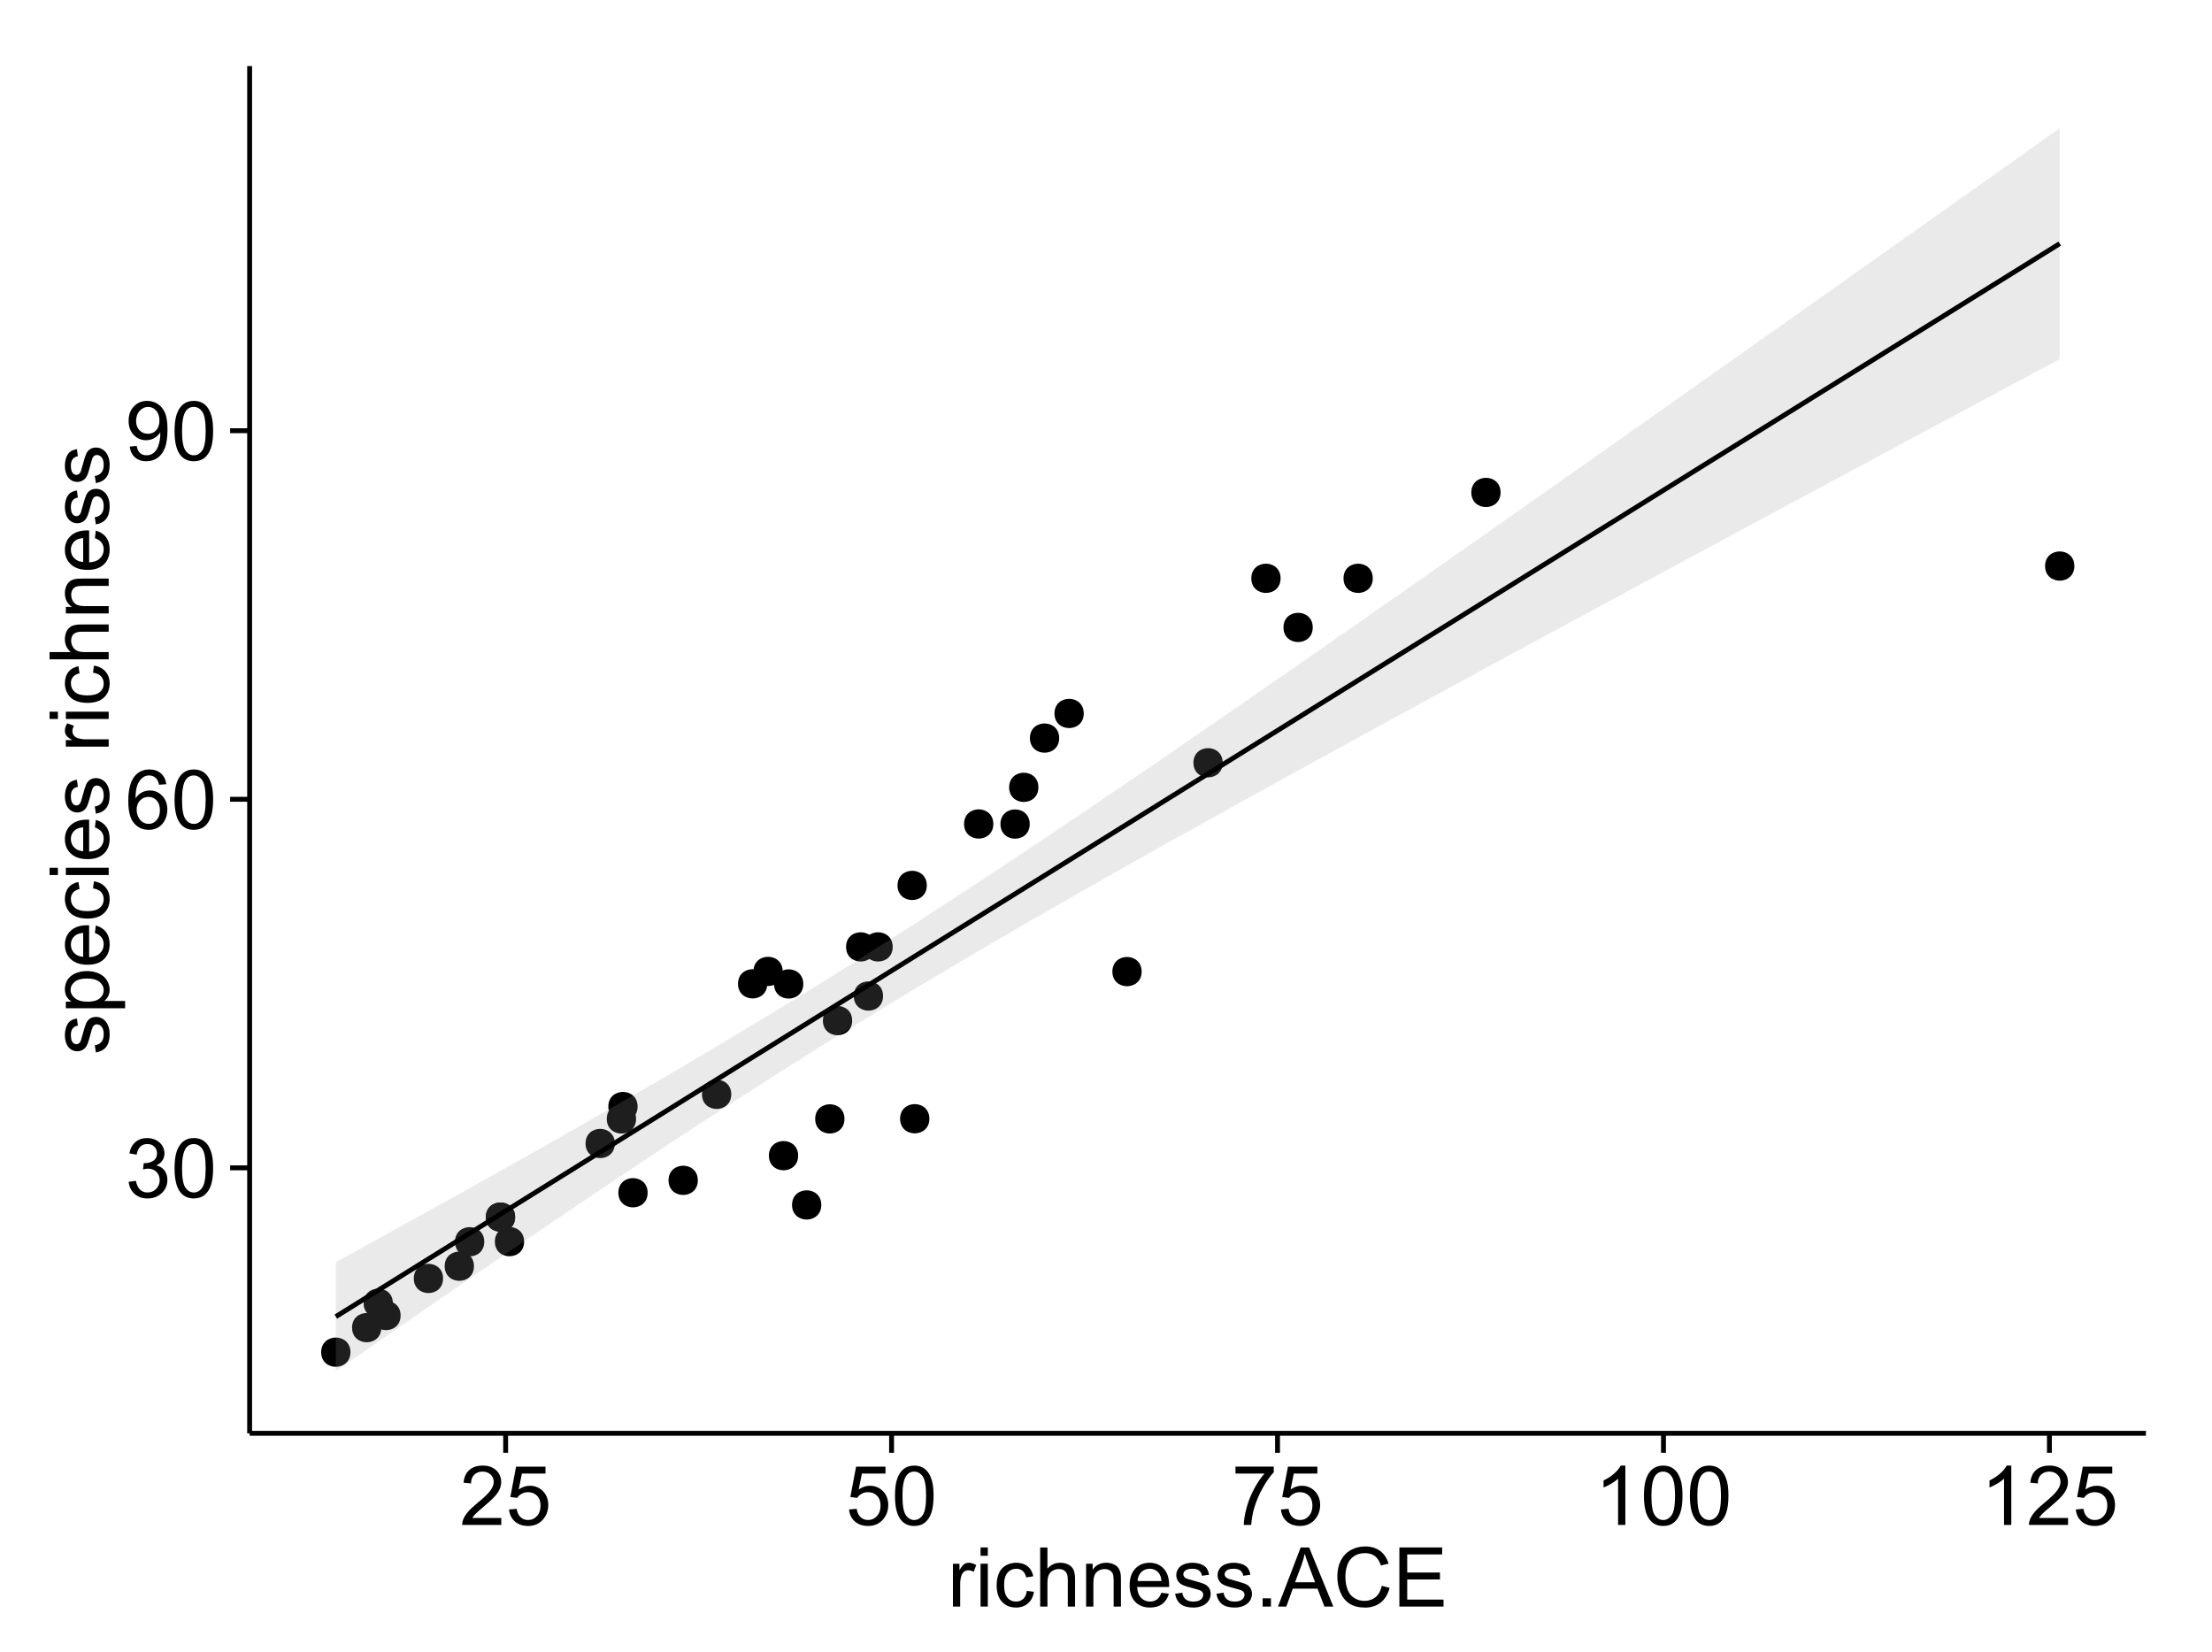 <?xml version="1.0" encoding="UTF-8"?>
<svg xmlns="http://www.w3.org/2000/svg" xmlns:xlink="http://www.w3.org/1999/xlink" width="482pt" height="360pt" viewBox="0 0 482 360" version="1.1">
<defs>
<g>
<symbol overflow="visible" id="glyph0-0">
<path style="stroke:none;" d="M 0.758 -3.402 L 2.336 -3.613 C 2.516 -2.711 2.824 -2.062 3.266 -1.672 C 3.699 -1.273 4.23 -1.078 4.859 -1.082 C 5.602 -1.078 6.23 -1.336 6.746 -1.855 C 7.254 -2.367 7.512 -3.004 7.516 -3.77 C 7.512 -4.492 7.273 -5.094 6.801 -5.566 C 6.324 -6.035 5.723 -6.27 4.992 -6.273 C 4.691 -6.27 4.316 -6.211 3.875 -6.102 L 4.051 -7.488 C 4.152 -7.473 4.238 -7.465 4.305 -7.469 C 4.977 -7.465 5.582 -7.641 6.125 -7.996 C 6.66 -8.344 6.93 -8.887 6.934 -9.625 C 6.93 -10.199 6.734 -10.68 6.344 -11.062 C 5.949 -11.445 5.441 -11.637 4.824 -11.637 C 4.207 -11.637 3.695 -11.441 3.285 -11.055 C 2.875 -10.668 2.613 -10.09 2.496 -9.316 L 0.914 -9.598 C 1.105 -10.656 1.543 -11.477 2.23 -12.062 C 2.914 -12.645 3.766 -12.938 4.789 -12.938 C 5.488 -12.938 6.137 -12.785 6.73 -12.484 C 7.32 -12.18 7.773 -11.77 8.09 -11.25 C 8.402 -10.727 8.559 -10.172 8.562 -9.59 C 8.559 -9.031 8.41 -8.523 8.113 -8.066 C 7.812 -7.609 7.371 -7.246 6.785 -6.977 C 7.547 -6.801 8.137 -6.438 8.562 -5.883 C 8.98 -5.328 9.191 -4.633 9.195 -3.805 C 9.191 -2.676 8.781 -1.723 7.965 -0.945 C 7.141 -0.164 6.105 0.223 4.852 0.227 C 3.719 0.223 2.777 -0.109 2.035 -0.781 C 1.285 -1.453 0.859 -2.328 0.758 -3.402 Z M 0.758 -3.402 "/>
</symbol>
<symbol overflow="visible" id="glyph0-1">
<path style="stroke:none;" d="M 0.746 -6.355 C 0.742 -7.875 0.898 -9.102 1.215 -10.031 C 1.527 -10.961 1.996 -11.676 2.613 -12.18 C 3.23 -12.684 4.008 -12.938 4.949 -12.938 C 5.637 -12.938 6.242 -12.797 6.766 -12.52 C 7.285 -12.238 7.715 -11.836 8.059 -11.316 C 8.395 -10.789 8.664 -10.152 8.859 -9.398 C 9.051 -8.645 9.145 -7.629 9.148 -6.355 C 9.145 -4.84 8.992 -3.617 8.684 -2.691 C 8.371 -1.762 7.906 -1.047 7.289 -0.539 C 6.672 -0.035 5.891 0.215 4.949 0.219 C 3.703 0.215 2.727 -0.227 2.023 -1.117 C 1.168 -2.188 0.742 -3.934 0.746 -6.355 Z M 2.375 -6.355 C 2.371 -4.234 2.621 -2.824 3.117 -2.129 C 3.609 -1.426 4.219 -1.078 4.949 -1.082 C 5.672 -1.078 6.281 -1.43 6.781 -2.137 C 7.273 -2.836 7.523 -4.242 7.523 -6.355 C 7.523 -8.473 7.273 -9.883 6.781 -10.582 C 6.281 -11.277 5.664 -11.625 4.93 -11.629 C 4.199 -11.625 3.621 -11.316 3.191 -10.703 C 2.645 -9.918 2.371 -8.469 2.375 -6.355 Z M 2.375 -6.355 "/>
</symbol>
<symbol overflow="visible" id="glyph0-2">
<path style="stroke:none;" d="M 8.957 -9.73 L 7.383 -9.605 C 7.242 -10.223 7.043 -10.676 6.785 -10.961 C 6.355 -11.41 5.828 -11.637 5.203 -11.637 C 4.695 -11.637 4.25 -11.496 3.875 -11.215 C 3.375 -10.852 2.984 -10.32 2.695 -9.625 C 2.406 -8.926 2.258 -7.934 2.25 -6.645 C 2.629 -7.223 3.094 -7.652 3.645 -7.938 C 4.195 -8.215 4.773 -8.355 5.379 -8.359 C 6.434 -8.355 7.328 -7.969 8.07 -7.195 C 8.809 -6.418 9.18 -5.414 9.184 -4.184 C 9.18 -3.371 9.008 -2.617 8.66 -1.926 C 8.312 -1.23 7.832 -0.699 7.227 -0.332 C 6.613 0.035 5.922 0.215 5.148 0.219 C 3.828 0.215 2.754 -0.266 1.922 -1.234 C 1.09 -2.199 0.672 -3.797 0.676 -6.031 C 0.672 -8.516 1.133 -10.328 2.055 -11.461 C 2.855 -12.445 3.938 -12.938 5.301 -12.938 C 6.312 -12.938 7.141 -12.652 7.789 -12.086 C 8.434 -11.516 8.824 -10.73 8.957 -9.73 Z M 2.496 -4.176 C 2.496 -3.629 2.609 -3.105 2.844 -2.609 C 3.07 -2.109 3.395 -1.73 3.812 -1.473 C 4.227 -1.207 4.664 -1.078 5.125 -1.082 C 5.789 -1.078 6.363 -1.348 6.844 -1.891 C 7.324 -2.426 7.562 -3.156 7.566 -4.086 C 7.562 -4.973 7.328 -5.676 6.855 -6.191 C 6.379 -6.703 5.781 -6.961 5.062 -6.961 C 4.348 -6.961 3.738 -6.703 3.242 -6.191 C 2.742 -5.676 2.496 -5.004 2.496 -4.176 Z M 2.496 -4.176 "/>
</symbol>
<symbol overflow="visible" id="glyph0-3">
<path style="stroke:none;" d="M 0.984 -2.98 L 2.504 -3.121 C 2.629 -2.402 2.875 -1.883 3.242 -1.562 C 3.602 -1.238 4.07 -1.078 4.641 -1.082 C 5.125 -1.078 5.551 -1.188 5.918 -1.414 C 6.285 -1.633 6.586 -1.934 6.82 -2.309 C 7.055 -2.68 7.25 -3.18 7.41 -3.816 C 7.566 -4.445 7.645 -5.09 7.648 -5.75 C 7.645 -5.812 7.641 -5.918 7.637 -6.062 C 7.316 -5.559 6.887 -5.148 6.34 -4.836 C 5.793 -4.52 5.199 -4.363 4.562 -4.367 C 3.492 -4.363 2.59 -4.75 1.852 -5.527 C 1.113 -6.297 0.742 -7.316 0.746 -8.586 C 0.742 -9.891 1.129 -10.945 1.902 -11.742 C 2.672 -12.539 3.637 -12.938 4.797 -12.938 C 5.633 -12.938 6.398 -12.711 7.098 -12.262 C 7.789 -11.809 8.316 -11.164 8.68 -10.332 C 9.035 -9.492 9.215 -8.285 9.219 -6.707 C 9.215 -5.055 9.039 -3.742 8.684 -2.77 C 8.324 -1.793 7.793 -1.051 7.09 -0.543 C 6.383 -0.035 5.555 0.215 4.605 0.219 C 3.598 0.215 2.773 -0.062 2.137 -0.621 C 1.496 -1.18 1.113 -1.965 0.984 -2.98 Z M 7.461 -8.664 C 7.457 -9.57 7.215 -10.293 6.734 -10.828 C 6.25 -11.359 5.672 -11.625 4.992 -11.629 C 4.289 -11.625 3.676 -11.336 3.156 -10.766 C 2.633 -10.188 2.371 -9.445 2.375 -8.535 C 2.371 -7.711 2.621 -7.043 3.117 -6.535 C 3.609 -6.02 4.219 -5.766 4.949 -5.766 C 5.68 -5.766 6.281 -6.02 6.754 -6.535 C 7.223 -7.043 7.457 -7.754 7.461 -8.664 Z M 7.461 -8.664 "/>
</symbol>
<symbol overflow="visible" id="glyph0-4">
<path style="stroke:none;" d="M 9.062 -1.52 L 9.062 0 L 0.547 0 C 0.531 -0.379 0.594 -0.742 0.73 -1.098 C 0.945 -1.676 1.293 -2.25 1.77 -2.812 C 2.246 -3.375 2.934 -4.023 3.84 -4.766 C 5.238 -5.906 6.188 -6.816 6.68 -7.492 C 7.172 -8.16 7.418 -8.793 7.418 -9.395 C 7.418 -10.02 7.191 -10.551 6.746 -10.98 C 6.293 -11.41 5.711 -11.625 4.992 -11.629 C 4.23 -11.625 3.621 -11.395 3.164 -10.941 C 2.703 -10.48 2.469 -9.848 2.469 -9.043 L 0.844 -9.211 C 0.953 -10.422 1.371 -11.344 2.102 -11.984 C 2.824 -12.617 3.801 -12.938 5.027 -12.938 C 6.262 -12.938 7.238 -12.594 7.961 -11.91 C 8.68 -11.223 9.039 -10.371 9.043 -9.359 C 9.039 -8.84 8.934 -8.336 8.727 -7.84 C 8.512 -7.34 8.164 -6.812 7.676 -6.266 C 7.188 -5.711 6.375 -4.957 5.238 -4 C 4.285 -3.199 3.676 -2.66 3.41 -2.379 C 3.141 -2.094 2.918 -1.805 2.742 -1.52 Z M 9.062 -1.52 "/>
</symbol>
<symbol overflow="visible" id="glyph0-5">
<path style="stroke:none;" d="M 0.746 -3.375 L 2.406 -3.516 C 2.527 -2.707 2.812 -2.098 3.266 -1.691 C 3.711 -1.281 4.254 -1.078 4.887 -1.082 C 5.648 -1.078 6.293 -1.363 6.82 -1.941 C 7.344 -2.512 7.605 -3.273 7.609 -4.227 C 7.605 -5.125 7.352 -5.84 6.848 -6.363 C 6.34 -6.883 5.676 -7.141 4.859 -7.145 C 4.344 -7.141 3.887 -7.027 3.48 -6.797 C 3.07 -6.566 2.746 -6.266 2.516 -5.898 L 1.027 -6.09 L 2.277 -12.711 L 8.684 -12.711 L 8.684 -11.195 L 3.543 -11.195 L 2.848 -7.734 C 3.621 -8.273 4.43 -8.543 5.281 -8.543 C 6.402 -8.543 7.352 -8.152 8.129 -7.371 C 8.898 -6.59 9.285 -5.586 9.289 -4.367 C 9.285 -3.195 8.945 -2.188 8.27 -1.344 C 7.441 -0.301 6.316 0.215 4.887 0.219 C 3.715 0.215 2.758 -0.109 2.016 -0.766 C 1.273 -1.418 0.848 -2.289 0.746 -3.375 Z M 0.746 -3.375 "/>
</symbol>
<symbol overflow="visible" id="glyph0-6">
<path style="stroke:none;" d="M 0.852 -11.195 L 0.852 -12.719 L 9.195 -12.719 L 9.195 -11.488 C 8.367 -10.613 7.555 -9.453 6.754 -8.008 C 5.945 -6.559 5.324 -5.07 4.887 -3.543 C 4.57 -2.461 4.367 -1.281 4.281 0 L 2.656 0 C 2.668 -1.012 2.867 -2.234 3.25 -3.672 C 3.629 -5.105 4.176 -6.492 4.891 -7.828 C 5.602 -9.16 6.359 -10.281 7.164 -11.195 Z M 0.852 -11.195 "/>
</symbol>
<symbol overflow="visible" id="glyph0-7">
<path style="stroke:none;" d="M 6.707 0 L 5.125 0 L 5.125 -10.082 C 4.742 -9.715 4.242 -9.352 3.625 -8.988 C 3.004 -8.625 2.449 -8.352 1.961 -8.172 L 1.961 -9.703 C 2.844 -10.117 3.617 -10.621 4.281 -11.215 C 4.941 -11.805 5.41 -12.379 5.688 -12.938 L 6.707 -12.938 Z M 6.707 0 "/>
</symbol>
<symbol overflow="visible" id="glyph0-8">
<path style="stroke:none;" d="M 1.168 0 L 1.168 -9.336 L 2.594 -9.336 L 2.594 -7.918 C 2.953 -8.578 3.289 -9.016 3.598 -9.23 C 3.906 -9.438 4.242 -9.543 4.613 -9.547 C 5.145 -9.543 5.688 -9.375 6.242 -9.035 L 5.695 -7.566 C 5.309 -7.793 4.922 -7.91 4.535 -7.91 C 4.188 -7.91 3.875 -7.805 3.602 -7.598 C 3.324 -7.387 3.129 -7.098 3.016 -6.734 C 2.836 -6.168 2.746 -5.555 2.75 -4.887 L 2.75 0 Z M 1.168 0 "/>
</symbol>
<symbol overflow="visible" id="glyph0-9">
<path style="stroke:none;" d="M 1.195 -11.066 L 1.195 -12.883 L 2.777 -12.883 L 2.777 -11.066 Z M 1.195 0 L 1.195 -9.336 L 2.777 -9.336 L 2.777 0 Z M 1.195 0 "/>
</symbol>
<symbol overflow="visible" id="glyph0-10">
<path style="stroke:none;" d="M 7.277 -3.418 L 8.832 -3.219 C 8.66 -2.141 8.227 -1.301 7.527 -0.699 C 6.824 -0.09 5.965 0.211 4.949 0.211 C 3.668 0.211 2.641 -0.203 1.867 -1.039 C 1.09 -1.871 0.703 -3.07 0.703 -4.633 C 0.703 -5.637 0.867 -6.52 1.203 -7.277 C 1.531 -8.031 2.039 -8.598 2.727 -8.977 C 3.406 -9.355 4.152 -9.543 4.957 -9.547 C 5.969 -9.543 6.797 -9.289 7.441 -8.777 C 8.086 -8.262 8.5 -7.531 8.684 -6.594 L 7.145 -6.355 C 6.996 -6.98 6.738 -7.453 6.367 -7.77 C 5.992 -8.082 5.543 -8.238 5.02 -8.242 C 4.219 -8.238 3.57 -7.953 3.074 -7.387 C 2.574 -6.812 2.324 -5.91 2.328 -4.676 C 2.324 -3.422 2.566 -2.508 3.047 -1.941 C 3.527 -1.371 4.152 -1.09 4.93 -1.09 C 5.547 -1.09 6.066 -1.277 6.484 -1.66 C 6.898 -2.039 7.164 -2.625 7.277 -3.418 Z M 7.277 -3.418 "/>
</symbol>
<symbol overflow="visible" id="glyph0-11">
<path style="stroke:none;" d="M 1.188 0 L 1.188 -12.883 L 2.77 -12.883 L 2.77 -8.262 C 3.504 -9.117 4.434 -9.543 5.562 -9.547 C 6.25 -9.543 6.852 -9.406 7.363 -9.137 C 7.871 -8.859 8.234 -8.484 8.457 -8.004 C 8.676 -7.523 8.789 -6.824 8.789 -5.914 L 8.789 0 L 7.207 0 L 7.207 -5.914 C 7.207 -6.703 7.035 -7.281 6.691 -7.641 C 6.348 -8 5.863 -8.18 5.238 -8.184 C 4.77 -8.18 4.328 -8.059 3.914 -7.816 C 3.5 -7.574 3.203 -7.242 3.031 -6.828 C 2.852 -6.406 2.766 -5.832 2.77 -5.105 L 2.77 0 Z M 1.188 0 "/>
</symbol>
<symbol overflow="visible" id="glyph0-12">
<path style="stroke:none;" d="M 1.188 0 L 1.188 -9.336 L 2.609 -9.336 L 2.609 -8.008 C 3.293 -9.031 4.285 -9.543 5.582 -9.547 C 6.141 -9.543 6.656 -9.441 7.133 -9.242 C 7.602 -9.035 7.957 -8.77 8.191 -8.445 C 8.426 -8.113 8.59 -7.727 8.684 -7.277 C 8.742 -6.98 8.77 -6.465 8.773 -5.738 L 8.773 0 L 7.188 0 L 7.188 -5.68 C 7.184 -6.32 7.121 -6.801 7.004 -7.121 C 6.879 -7.438 6.66 -7.695 6.348 -7.887 C 6.031 -8.074 5.664 -8.168 5.246 -8.172 C 4.566 -8.168 3.984 -7.953 3.5 -7.531 C 3.008 -7.102 2.766 -6.293 2.77 -5.098 L 2.77 0 Z M 1.188 0 "/>
</symbol>
<symbol overflow="visible" id="glyph0-13">
<path style="stroke:none;" d="M 7.578 -3.008 L 9.211 -2.805 C 8.953 -1.848 8.473 -1.105 7.777 -0.578 C 7.078 -0.051 6.188 0.211 5.105 0.211 C 3.738 0.211 2.656 -0.207 1.859 -1.051 C 1.055 -1.887 0.656 -3.066 0.66 -4.586 C 0.656 -6.156 1.059 -7.375 1.871 -8.246 C 2.676 -9.109 3.727 -9.543 5.02 -9.547 C 6.266 -9.543 7.285 -9.117 8.078 -8.27 C 8.867 -7.418 9.262 -6.223 9.266 -4.684 C 9.262 -4.586 9.258 -4.445 9.254 -4.262 L 2.293 -4.262 C 2.348 -3.234 2.641 -2.449 3.164 -1.906 C 3.684 -1.359 4.332 -1.09 5.117 -1.09 C 5.691 -1.09 6.188 -1.242 6.598 -1.547 C 7.008 -1.852 7.332 -2.336 7.578 -3.008 Z M 2.383 -5.562 L 7.594 -5.562 C 7.523 -6.344 7.324 -6.934 6.996 -7.328 C 6.492 -7.934 5.836 -8.238 5.035 -8.242 C 4.305 -8.238 3.695 -7.996 3.203 -7.512 C 2.707 -7.027 2.434 -6.375 2.383 -5.562 Z M 2.383 -5.562 "/>
</symbol>
<symbol overflow="visible" id="glyph0-14">
<path style="stroke:none;" d="M 0.555 -2.785 L 2.117 -3.031 C 2.203 -2.402 2.449 -1.922 2.852 -1.59 C 3.25 -1.254 3.812 -1.09 4.535 -1.09 C 5.262 -1.09 5.801 -1.234 6.152 -1.531 C 6.504 -1.824 6.68 -2.172 6.68 -2.574 C 6.68 -2.926 6.523 -3.207 6.215 -3.418 C 5.996 -3.555 5.457 -3.734 4.598 -3.953 C 3.434 -4.246 2.629 -4.5 2.184 -4.715 C 1.734 -4.926 1.395 -5.223 1.164 -5.602 C 0.93 -5.98 0.812 -6.398 0.816 -6.855 C 0.812 -7.27 0.91 -7.652 1.102 -8.012 C 1.293 -8.363 1.551 -8.66 1.883 -8.895 C 2.125 -9.074 2.461 -9.227 2.887 -9.355 C 3.309 -9.48 3.766 -9.543 4.254 -9.547 C 4.984 -9.543 5.625 -9.438 6.184 -9.23 C 6.734 -9.016 7.145 -8.73 7.41 -8.371 C 7.672 -8.008 7.852 -7.527 7.953 -6.926 L 6.406 -6.715 C 6.332 -7.195 6.129 -7.57 5.793 -7.84 C 5.453 -8.105 4.977 -8.238 4.367 -8.242 C 3.637 -8.238 3.121 -8.117 2.812 -7.883 C 2.5 -7.641 2.344 -7.359 2.348 -7.039 C 2.344 -6.832 2.406 -6.648 2.539 -6.484 C 2.664 -6.312 2.867 -6.172 3.148 -6.062 C 3.301 -6.004 3.766 -5.871 4.543 -5.66 C 5.66 -5.359 6.441 -5.113 6.887 -4.926 C 7.324 -4.734 7.672 -4.457 7.926 -4.094 C 8.176 -3.73 8.301 -3.281 8.305 -2.742 C 8.301 -2.215 8.148 -1.719 7.844 -1.254 C 7.535 -0.785 7.09 -0.422 6.512 -0.172 C 5.926 0.086 5.27 0.211 4.543 0.211 C 3.328 0.211 2.406 -0.039 1.77 -0.543 C 1.133 -1.047 0.727 -1.793 0.555 -2.785 Z M 0.555 -2.785 "/>
</symbol>
<symbol overflow="visible" id="glyph0-15">
<path style="stroke:none;" d="M 1.633 0 L 1.633 -1.801 L 3.438 -1.801 L 3.438 0 Z M 1.633 0 "/>
</symbol>
<symbol overflow="visible" id="glyph0-16">
<path style="stroke:none;" d="M -0.027 0 L 4.922 -12.883 L 6.758 -12.883 L 12.031 0 L 10.09 0 L 8.586 -3.902 L 3.199 -3.902 L 1.785 0 Z M 3.691 -5.289 L 8.059 -5.289 L 6.715 -8.859 C 6.305 -9.941 6 -10.832 5.801 -11.531 C 5.637 -10.703 5.402 -9.883 5.105 -9.07 Z M 3.691 -5.289 "/>
</symbol>
<symbol overflow="visible" id="glyph0-17">
<path style="stroke:none;" d="M 10.582 -4.516 L 12.289 -4.086 C 11.926 -2.68 11.281 -1.613 10.355 -0.883 C 9.426 -0.148 8.293 0.215 6.953 0.219 C 5.559 0.215 4.43 -0.062 3.562 -0.629 C 2.691 -1.191 2.027 -2.012 1.578 -3.086 C 1.121 -4.156 0.895 -5.309 0.898 -6.539 C 0.895 -7.879 1.152 -9.047 1.664 -10.047 C 2.176 -11.043 2.902 -11.801 3.852 -12.324 C 4.797 -12.84 5.84 -13.102 6.977 -13.105 C 8.266 -13.102 9.352 -12.773 10.23 -12.121 C 11.105 -11.461 11.715 -10.539 12.066 -9.352 L 10.391 -8.957 C 10.086 -9.891 9.652 -10.574 9.086 -11.004 C 8.516 -11.43 7.801 -11.641 6.945 -11.645 C 5.949 -11.641 5.121 -11.406 4.457 -10.934 C 3.789 -10.457 3.324 -9.816 3.059 -9.02 C 2.789 -8.215 2.652 -7.391 2.656 -6.547 C 2.652 -5.449 2.812 -4.496 3.133 -3.68 C 3.449 -2.859 3.945 -2.246 4.621 -1.844 C 5.293 -1.438 6.023 -1.234 6.812 -1.238 C 7.762 -1.234 8.57 -1.512 9.234 -2.062 C 9.898 -2.613 10.348 -3.43 10.582 -4.516 Z M 10.582 -4.516 "/>
</symbol>
<symbol overflow="visible" id="glyph0-18">
<path style="stroke:none;" d="M 1.422 0 L 1.422 -12.883 L 10.742 -12.883 L 10.742 -11.363 L 3.129 -11.363 L 3.129 -7.418 L 10.258 -7.418 L 10.258 -5.906 L 3.129 -5.906 L 3.129 -1.52 L 11.039 -1.52 L 11.039 0 Z M 1.422 0 "/>
</symbol>
<symbol overflow="visible" id="glyph1-0">
<path style="stroke:none;" d="M -2.785 -0.555 L -3.031 -2.117 C -2.402 -2.203 -1.922 -2.449 -1.59 -2.852 C -1.254 -3.25 -1.09 -3.812 -1.09 -4.535 C -1.09 -5.262 -1.234 -5.801 -1.531 -6.152 C -1.824 -6.504 -2.172 -6.68 -2.574 -6.68 C -2.926 -6.68 -3.207 -6.523 -3.418 -6.215 C -3.555 -5.996 -3.734 -5.457 -3.953 -4.598 C -4.246 -3.434 -4.5 -2.629 -4.715 -2.184 C -4.926 -1.734 -5.223 -1.395 -5.602 -1.164 C -5.98 -0.93 -6.398 -0.812 -6.855 -0.816 C -7.27 -0.812 -7.652 -0.91 -8.012 -1.102 C -8.363 -1.293 -8.66 -1.551 -8.895 -1.883 C -9.074 -2.125 -9.227 -2.461 -9.355 -2.887 C -9.48 -3.309 -9.543 -3.766 -9.547 -4.254 C -9.543 -4.984 -9.438 -5.625 -9.23 -6.184 C -9.016 -6.734 -8.73 -7.145 -8.371 -7.41 C -8.008 -7.672 -7.527 -7.852 -6.926 -7.953 L -6.715 -6.406 C -7.195 -6.332 -7.57 -6.129 -7.84 -5.797 C -8.105 -5.457 -8.238 -4.98 -8.242 -4.367 C -8.238 -3.637 -8.117 -3.121 -7.883 -2.812 C -7.641 -2.5 -7.359 -2.344 -7.039 -2.348 C -6.832 -2.344 -6.648 -2.406 -6.484 -2.539 C -6.312 -2.664 -6.172 -2.867 -6.062 -3.148 C -6.004 -3.301 -5.871 -3.766 -5.66 -4.543 C -5.359 -5.66 -5.113 -6.441 -4.926 -6.887 C -4.734 -7.324 -4.457 -7.672 -4.094 -7.926 C -3.73 -8.176 -3.281 -8.301 -2.742 -8.305 C -2.211 -8.301 -1.711 -8.148 -1.25 -7.844 C -0.781 -7.535 -0.422 -7.09 -0.172 -6.512 C 0.086 -5.926 0.211 -5.27 0.211 -4.543 C 0.211 -3.328 -0.039 -2.406 -0.543 -1.77 C -1.047 -1.133 -1.793 -0.727 -2.785 -0.555 Z M -2.785 -0.555 "/>
</symbol>
<symbol overflow="visible" id="glyph1-1">
<path style="stroke:none;" d="M 3.578 -1.188 L -9.336 -1.188 L -9.336 -2.629 L -8.121 -2.629 C -8.594 -2.965 -8.949 -3.348 -9.188 -3.777 C -9.426 -4.203 -9.543 -4.723 -9.547 -5.336 C -9.543 -6.129 -9.34 -6.832 -8.93 -7.445 C -8.516 -8.051 -7.934 -8.512 -7.191 -8.824 C -6.441 -9.133 -5.625 -9.285 -4.738 -9.289 C -3.781 -9.285 -2.922 -9.113 -2.156 -8.773 C -1.391 -8.43 -0.805 -7.934 -0.398 -7.281 C 0.008 -6.625 0.211 -5.938 0.211 -5.219 C 0.211 -4.691 0.102 -4.219 -0.121 -3.801 C -0.344 -3.379 -0.625 -3.035 -0.965 -2.77 L 3.578 -2.77 Z M -4.613 -2.621 C -3.41 -2.613 -2.523 -2.855 -1.949 -3.348 C -1.375 -3.832 -1.09 -4.422 -1.09 -5.117 C -1.09 -5.816 -1.387 -6.418 -1.98 -6.922 C -2.574 -7.418 -3.496 -7.668 -4.746 -7.672 C -5.934 -7.668 -6.824 -7.426 -7.418 -6.938 C -8.008 -6.449 -8.301 -5.863 -8.305 -5.188 C -8.301 -4.508 -7.988 -3.914 -7.359 -3.398 C -6.727 -2.879 -5.809 -2.617 -4.613 -2.621 Z M -4.613 -2.621 "/>
</symbol>
<symbol overflow="visible" id="glyph1-2">
<path style="stroke:none;" d="M -3.004 -7.578 L -2.805 -9.211 C -1.848 -8.953 -1.105 -8.473 -0.578 -7.777 C -0.051 -7.078 0.211 -6.188 0.211 -5.105 C 0.211 -3.738 -0.207 -2.656 -1.051 -1.859 C -1.887 -1.055 -3.066 -0.656 -4.586 -0.66 C -6.156 -0.656 -7.375 -1.059 -8.246 -1.871 C -9.109 -2.676 -9.543 -3.727 -9.547 -5.02 C -9.543 -6.266 -9.117 -7.285 -8.27 -8.078 C -7.418 -8.867 -6.223 -9.262 -4.684 -9.266 C -4.586 -9.262 -4.445 -9.258 -4.262 -9.254 L -4.262 -2.293 C -3.234 -2.348 -2.449 -2.641 -1.906 -3.164 C -1.359 -3.684 -1.09 -4.332 -1.09 -5.117 C -1.09 -5.691 -1.242 -6.188 -1.547 -6.598 C -1.852 -7.008 -2.336 -7.332 -3.004 -7.578 Z M -5.562 -2.383 L -5.562 -7.594 C -6.344 -7.523 -6.934 -7.324 -7.328 -6.996 C -7.934 -6.492 -8.238 -5.836 -8.242 -5.035 C -8.238 -4.305 -7.996 -3.695 -7.512 -3.203 C -7.027 -2.707 -6.375 -2.434 -5.562 -2.383 Z M -5.562 -2.383 "/>
</symbol>
<symbol overflow="visible" id="glyph1-3">
<path style="stroke:none;" d="M -3.418 -7.277 L -3.215 -8.832 C -2.141 -8.66 -1.301 -8.227 -0.699 -7.527 C -0.09 -6.824 0.211 -5.965 0.211 -4.949 C 0.211 -3.668 -0.203 -2.641 -1.039 -1.867 C -1.871 -1.09 -3.07 -0.703 -4.633 -0.703 C -5.637 -0.703 -6.52 -0.867 -7.277 -1.203 C -8.031 -1.535 -8.598 -2.047 -8.977 -2.73 C -9.355 -3.41 -9.543 -4.152 -9.547 -4.957 C -9.543 -5.969 -9.289 -6.797 -8.777 -7.441 C -8.262 -8.086 -7.531 -8.5 -6.59 -8.684 L -6.355 -7.145 C -6.98 -6.996 -7.453 -6.738 -7.77 -6.367 C -8.082 -5.992 -8.238 -5.543 -8.242 -5.02 C -8.238 -4.219 -7.953 -3.57 -7.387 -3.074 C -6.812 -2.574 -5.91 -2.324 -4.676 -2.328 C -3.422 -2.324 -2.508 -2.566 -1.941 -3.047 C -1.371 -3.527 -1.09 -4.152 -1.09 -4.93 C -1.09 -5.547 -1.277 -6.066 -1.66 -6.484 C -2.035 -6.898 -2.621 -7.164 -3.418 -7.277 Z M -3.418 -7.277 "/>
</symbol>
<symbol overflow="visible" id="glyph1-4">
<path style="stroke:none;" d="M -11.066 -1.195 L -12.883 -1.195 L -12.883 -2.777 L -11.066 -2.777 Z M 0 -1.195 L -9.336 -1.195 L -9.336 -2.777 L 0 -2.777 Z M 0 -1.195 "/>
</symbol>
<symbol overflow="visible" id="glyph1-5">
<path style="stroke:none;" d=""/>
</symbol>
<symbol overflow="visible" id="glyph1-6">
<path style="stroke:none;" d="M 0 -1.168 L -9.336 -1.168 L -9.336 -2.594 L -7.918 -2.594 C -8.578 -2.953 -9.016 -3.289 -9.23 -3.598 C -9.438 -3.906 -9.543 -4.242 -9.547 -4.613 C -9.543 -5.145 -9.375 -5.688 -9.035 -6.242 L -7.566 -5.695 C -7.793 -5.309 -7.91 -4.922 -7.91 -4.535 C -7.91 -4.188 -7.805 -3.875 -7.598 -3.602 C -7.387 -3.324 -7.098 -3.129 -6.734 -3.016 C -6.168 -2.836 -5.555 -2.746 -4.887 -2.75 L 0 -2.75 Z M 0 -1.168 "/>
</symbol>
<symbol overflow="visible" id="glyph1-7">
<path style="stroke:none;" d="M 0 -1.188 L -12.883 -1.188 L -12.883 -2.77 L -8.262 -2.77 C -9.117 -3.504 -9.543 -4.434 -9.547 -5.562 C -9.543 -6.25 -9.406 -6.852 -9.137 -7.363 C -8.859 -7.871 -8.484 -8.234 -8.004 -8.457 C -7.523 -8.676 -6.824 -8.789 -5.914 -8.789 L 0 -8.789 L 0 -7.207 L -5.914 -7.207 C -6.703 -7.207 -7.281 -7.035 -7.641 -6.691 C -8 -6.348 -8.18 -5.863 -8.184 -5.238 C -8.18 -4.77 -8.059 -4.328 -7.816 -3.914 C -7.574 -3.5 -7.242 -3.203 -6.828 -3.031 C -6.406 -2.852 -5.832 -2.766 -5.105 -2.77 L 0 -2.77 Z M 0 -1.188 "/>
</symbol>
<symbol overflow="visible" id="glyph1-8">
<path style="stroke:none;" d="M 0 -1.188 L -9.336 -1.188 L -9.336 -2.609 L -8.008 -2.609 C -9.031 -3.293 -9.543 -4.285 -9.547 -5.582 C -9.543 -6.141 -9.441 -6.656 -9.242 -7.133 C -9.035 -7.602 -8.77 -7.957 -8.445 -8.191 C -8.113 -8.426 -7.727 -8.59 -7.277 -8.684 C -6.98 -8.742 -6.465 -8.77 -5.738 -8.773 L 0 -8.773 L 0 -7.188 L -5.68 -7.188 C -6.32 -7.184 -6.801 -7.121 -7.121 -7.004 C -7.438 -6.879 -7.695 -6.66 -7.887 -6.348 C -8.074 -6.031 -8.168 -5.664 -8.172 -5.246 C -8.168 -4.57 -7.953 -3.992 -7.531 -3.504 C -7.102 -3.012 -6.293 -2.766 -5.098 -2.77 L 0 -2.77 Z M 0 -1.188 "/>
</symbol>
</g>
<clipPath id="clip1">
  <path d="M 54.395 14.398 L 468.602 14.398 L 468.602 313.305 L 54.395 313.305 Z M 54.395 14.398 "/>
</clipPath>
</defs>
<g id="surface1376">
<rect x="0" y="0" width="482" height="360" style="fill:rgb(100%,100%,100%);fill-opacity:1;stroke:none;"/>
<rect x="0" y="0" width="482" height="360" style="fill:rgb(100%,100%,100%);fill-opacity:1;stroke:none;"/>
<path style="fill:none;stroke-width:1.063;stroke-linecap:round;stroke-linejoin:round;stroke:rgb(100%,100%,100%);stroke-opacity:1;stroke-miterlimit:10;" d="M 0 360 L 482 360 L 482 0 L 0 0 Z M 0 360 "/>
<g clip-path="url(#clip1)" clip-rule="nonzero">
<path style=" stroke:none;fill-rule:nonzero;fill:rgb(100%,100%,100%);fill-opacity:1;" d="M 54.395 312.305 L 467.602 312.305 L 467.602 14.398 L 54.395 14.398 Z M 54.395 312.305 "/>
<path style=" stroke:none;fill-rule:nonzero;fill:rgb(0%,0%,0%);fill-opacity:1;" d="M 166.129 214.367 C 166.129 217.203 161.875 217.203 161.875 214.367 C 161.875 211.531 166.129 211.531 166.129 214.367 "/>
<path style=" stroke:none;fill-rule:nonzero;fill:rgb(0%,0%,0%);fill-opacity:1;" d="M 137.871 241.105 C 137.871 243.938 133.617 243.938 133.617 241.105 C 133.617 238.27 137.871 238.27 137.871 241.105 "/>
<path style=" stroke:none;fill-rule:nonzero;fill:rgb(0%,0%,0%);fill-opacity:1;" d="M 95.484 278.562 C 95.484 281.398 91.234 281.398 91.234 278.562 C 91.234 275.727 95.484 275.727 95.484 278.562 "/>
<path style=" stroke:none;fill-rule:nonzero;fill:rgb(0%,0%,0%);fill-opacity:1;" d="M 189.676 206.32 C 189.676 209.156 185.426 209.156 185.426 206.32 C 185.426 203.488 189.676 203.488 189.676 206.32 "/>
<path style=" stroke:none;fill-rule:nonzero;fill:rgb(0%,0%,0%);fill-opacity:1;" d="M 225.207 171.555 C 225.207 174.387 220.957 174.387 220.957 171.555 C 220.957 168.719 225.207 168.719 225.207 171.555 "/>
<path style=" stroke:none;fill-rule:nonzero;fill:rgb(0%,0%,0%);fill-opacity:1;" d="M 191.359 217.023 C 191.359 219.859 187.105 219.859 187.105 217.023 C 187.105 214.191 191.359 214.191 191.359 217.023 "/>
<path style=" stroke:none;fill-rule:nonzero;fill:rgb(0%,0%,0%);fill-opacity:1;" d="M 298.07 126.012 C 298.07 128.844 293.816 128.844 293.816 126.012 C 293.816 123.176 298.07 123.176 298.07 126.012 "/>
<path style=" stroke:none;fill-rule:nonzero;fill:rgb(0%,0%,0%);fill-opacity:1;" d="M 229.738 160.824 C 229.738 163.656 225.484 163.656 225.484 160.824 C 225.484 157.988 229.738 157.988 229.738 160.824 "/>
<path style=" stroke:none;fill-rule:nonzero;fill:rgb(0%,0%,0%);fill-opacity:1;" d="M 201.449 243.766 C 201.449 246.598 197.199 246.598 197.199 243.766 C 197.199 240.93 201.449 240.93 201.449 243.766 "/>
<path style=" stroke:none;fill-rule:nonzero;fill:rgb(0%,0%,0%);fill-opacity:1;" d="M 132.91 249.156 C 132.91 251.992 128.656 251.992 128.656 249.156 C 128.656 246.324 132.91 246.324 132.91 249.156 "/>
<path style=" stroke:none;fill-rule:nonzero;fill:rgb(0%,0%,0%);fill-opacity:1;" d="M 215.387 179.539 C 215.387 182.371 211.133 182.371 211.133 179.539 C 211.133 176.703 215.387 176.703 215.387 179.539 "/>
<path style=" stroke:none;fill-rule:nonzero;fill:rgb(0%,0%,0%);fill-opacity:1;" d="M 193.461 206.32 C 193.461 209.156 189.207 209.156 189.207 206.32 C 189.207 203.484 193.461 203.484 193.461 206.32 "/>
<path style=" stroke:none;fill-rule:nonzero;fill:rgb(0%,0%,0%);fill-opacity:1;" d="M 173.977 214.398 C 173.977 217.234 169.727 217.234 169.727 214.398 C 169.727 211.562 173.977 211.562 173.977 214.398 "/>
<path style=" stroke:none;fill-rule:nonzero;fill:rgb(0%,0%,0%);fill-opacity:1;" d="M 235.09 155.457 C 235.09 158.289 230.836 158.289 230.836 155.457 C 230.836 152.621 235.09 152.621 235.09 155.457 "/>
<path style=" stroke:none;fill-rule:nonzero;fill:rgb(0%,0%,0%);fill-opacity:1;" d="M 284.988 136.711 C 284.988 139.547 280.734 139.547 280.734 136.711 C 280.734 133.879 284.988 133.879 284.988 136.711 "/>
<path style=" stroke:none;fill-rule:nonzero;fill:rgb(0%,0%,0%);fill-opacity:1;" d="M 137.535 243.805 C 137.535 246.641 133.281 246.641 133.281 243.805 C 133.281 240.973 137.535 240.973 137.535 243.805 "/>
<path style=" stroke:none;fill-rule:nonzero;fill:rgb(0%,0%,0%);fill-opacity:1;" d="M 140.059 259.891 C 140.059 262.723 135.805 262.723 135.805 259.891 C 135.805 257.055 140.059 257.055 140.059 259.891 "/>
<path style=" stroke:none;fill-rule:nonzero;fill:rgb(0%,0%,0%);fill-opacity:1;" d="M 277.98 126.008 C 277.98 128.844 273.727 128.844 273.727 126.008 C 273.727 123.176 277.98 123.176 277.98 126.008 "/>
<path style=" stroke:none;fill-rule:nonzero;fill:rgb(0%,0%,0%);fill-opacity:1;" d="M 200.891 192.926 C 200.891 195.758 196.637 195.758 196.637 192.926 C 196.637 190.09 200.891 190.09 200.891 192.926 "/>
<path style=" stroke:none;fill-rule:nonzero;fill:rgb(0%,0%,0%);fill-opacity:1;" d="M 172.855 251.812 C 172.855 254.645 168.605 254.645 168.605 251.812 C 168.605 248.977 172.855 248.977 172.855 251.812 "/>
<path style=" stroke:none;fill-rule:nonzero;fill:rgb(0%,0%,0%);fill-opacity:1;" d="M 223.316 179.555 C 223.316 182.391 219.062 182.391 219.062 179.555 C 219.062 176.723 223.316 176.723 223.316 179.555 "/>
<path style=" stroke:none;fill-rule:nonzero;fill:rgb(0%,0%,0%);fill-opacity:1;" d="M 450.945 123.34 C 450.945 126.176 446.691 126.176 446.691 123.34 C 446.691 120.504 450.945 120.504 450.945 123.34 "/>
<path style=" stroke:none;fill-rule:nonzero;fill:rgb(0%,0%,0%);fill-opacity:1;" d="M 177.902 262.547 C 177.902 265.383 173.648 265.383 173.648 262.547 C 173.648 259.711 177.902 259.711 177.902 262.547 "/>
<path style=" stroke:none;fill-rule:nonzero;fill:rgb(0%,0%,0%);fill-opacity:1;" d="M 75.301 294.629 C 75.301 297.465 71.051 297.465 71.051 294.629 C 71.051 291.797 75.301 291.797 75.301 294.629 "/>
<path style=" stroke:none;fill-rule:nonzero;fill:rgb(0%,0%,0%);fill-opacity:1;" d="M 325.918 107.301 C 325.918 110.133 321.664 110.133 321.664 107.301 C 321.664 104.465 325.918 104.465 325.918 107.301 "/>
<path style=" stroke:none;fill-rule:nonzero;fill:rgb(0%,0%,0%);fill-opacity:1;" d="M 265.363 166.203 C 265.363 169.035 261.113 169.035 261.113 166.203 C 261.113 163.367 265.363 163.367 265.363 166.203 "/>
<path style=" stroke:none;fill-rule:nonzero;fill:rgb(0%,0%,0%);fill-opacity:1;" d="M 150.988 257.184 C 150.988 260.02 146.738 260.02 146.738 257.184 C 146.738 254.348 150.988 254.348 150.988 257.184 "/>
<path style=" stroke:none;fill-rule:nonzero;fill:rgb(0%,0%,0%);fill-opacity:1;" d="M 113.145 270.539 C 113.145 273.375 108.895 273.375 108.895 270.539 C 108.895 267.707 113.145 267.707 113.145 270.539 "/>
<path style=" stroke:none;fill-rule:nonzero;fill:rgb(0%,0%,0%);fill-opacity:1;" d="M 158.277 238.445 C 158.277 241.281 154.027 241.281 154.027 238.445 C 154.027 235.613 158.277 235.613 158.277 238.445 "/>
<path style=" stroke:none;fill-rule:nonzero;fill:rgb(0%,0%,0%);fill-opacity:1;" d="M 111.184 265.199 C 111.184 268.035 106.93 268.035 106.93 265.199 C 106.93 262.367 111.184 262.367 111.184 265.199 "/>
<path style=" stroke:none;fill-rule:nonzero;fill:rgb(0%,0%,0%);fill-opacity:1;" d="M 169.492 211.668 C 169.492 214.5 165.238 214.5 165.238 211.668 C 165.238 208.832 169.492 208.832 169.492 211.668 "/>
<path style=" stroke:none;fill-rule:nonzero;fill:rgb(0%,0%,0%);fill-opacity:1;" d="M 182.949 243.797 C 182.949 246.633 178.695 246.633 178.695 243.797 C 178.695 240.961 182.949 240.961 182.949 243.797 "/>
<path style=" stroke:none;fill-rule:nonzero;fill:rgb(0%,0%,0%);fill-opacity:1;" d="M 111.184 265.195 C 111.184 268.031 106.93 268.031 106.93 265.195 C 106.93 262.363 111.184 262.363 111.184 265.195 "/>
<path style=" stroke:none;fill-rule:nonzero;fill:rgb(0%,0%,0%);fill-opacity:1;" d="M 82.027 289.281 C 82.027 292.117 77.777 292.117 77.777 289.281 C 77.777 286.445 82.027 286.445 82.027 289.281 "/>
<path style=" stroke:none;fill-rule:nonzero;fill:rgb(0%,0%,0%);fill-opacity:1;" d="M 247.703 211.703 C 247.703 214.539 243.453 214.539 243.453 211.703 C 243.453 208.867 247.703 208.867 247.703 211.703 "/>
<path style=" stroke:none;fill-rule:nonzero;fill:rgb(0%,0%,0%);fill-opacity:1;" d="M 184.629 222.383 C 184.629 225.219 180.379 225.219 180.379 222.383 C 180.379 219.551 184.629 219.551 184.629 222.383 "/>
<path style=" stroke:none;fill-rule:nonzero;fill:rgb(0%,0%,0%);fill-opacity:1;" d="M 104.457 270.57 C 104.457 273.406 100.203 273.406 100.203 270.57 C 100.203 267.738 104.457 267.738 104.457 270.57 "/>
<path style=" stroke:none;fill-rule:nonzero;fill:rgb(0%,0%,0%);fill-opacity:1;" d="M 84.551 283.969 C 84.551 286.801 80.301 286.801 80.301 283.969 C 80.301 281.133 84.551 281.133 84.551 283.969 "/>
<path style=" stroke:none;fill-rule:nonzero;fill:rgb(0%,0%,0%);fill-opacity:1;" d="M 102.211 275.895 C 102.211 278.73 97.961 278.73 97.961 275.895 C 97.961 273.062 102.211 273.062 102.211 275.895 "/>
<path style=" stroke:none;fill-rule:nonzero;fill:rgb(0%,0%,0%);fill-opacity:1;" d="M 86.234 286.641 C 86.234 289.473 81.98 289.473 81.98 286.641 C 81.98 283.805 86.234 283.805 86.234 286.641 "/>
<path style=" stroke:none;fill-rule:nonzero;fill:rgb(0%,0%,0%);fill-opacity:1;" d="M 167.191 214.367 C 167.191 218.617 160.812 218.617 160.812 214.367 C 160.812 210.113 167.191 210.113 167.191 214.367 "/>
<path style=" stroke:none;fill-rule:nonzero;fill:rgb(0%,0%,0%);fill-opacity:1;" d="M 138.934 241.105 C 138.934 245.355 132.555 245.355 132.555 241.105 C 132.555 236.852 138.934 236.852 138.934 241.105 "/>
<path style=" stroke:none;fill-rule:nonzero;fill:rgb(0%,0%,0%);fill-opacity:1;" d="M 96.547 278.562 C 96.547 282.816 90.168 282.816 90.168 278.562 C 90.168 274.312 96.547 274.312 96.547 278.562 "/>
<path style=" stroke:none;fill-rule:nonzero;fill:rgb(0%,0%,0%);fill-opacity:1;" d="M 190.738 206.32 C 190.738 210.574 184.359 210.574 184.359 206.32 C 184.359 202.07 190.738 202.07 190.738 206.32 "/>
<path style=" stroke:none;fill-rule:nonzero;fill:rgb(0%,0%,0%);fill-opacity:1;" d="M 226.27 171.555 C 226.27 175.805 219.895 175.805 219.895 171.555 C 219.895 167.301 226.27 167.301 226.27 171.555 "/>
<path style=" stroke:none;fill-rule:nonzero;fill:rgb(0%,0%,0%);fill-opacity:1;" d="M 192.422 217.023 C 192.422 221.277 186.043 221.277 186.043 217.023 C 186.043 212.773 192.422 212.773 192.422 217.023 "/>
<path style=" stroke:none;fill-rule:nonzero;fill:rgb(0%,0%,0%);fill-opacity:1;" d="M 299.133 126.012 C 299.133 130.262 292.754 130.262 292.754 126.012 C 292.754 121.758 299.133 121.758 299.133 126.012 "/>
<path style=" stroke:none;fill-rule:nonzero;fill:rgb(0%,0%,0%);fill-opacity:1;" d="M 230.801 160.824 C 230.801 165.074 224.422 165.074 224.422 160.824 C 224.422 156.57 230.801 156.57 230.801 160.824 "/>
<path style=" stroke:none;fill-rule:nonzero;fill:rgb(0%,0%,0%);fill-opacity:1;" d="M 202.512 243.766 C 202.512 248.016 196.133 248.016 196.133 243.766 C 196.133 239.512 202.512 239.512 202.512 243.766 "/>
<path style=" stroke:none;fill-rule:nonzero;fill:rgb(0%,0%,0%);fill-opacity:1;" d="M 133.973 249.156 C 133.973 253.41 127.594 253.41 127.594 249.156 C 127.594 244.906 133.973 244.906 133.973 249.156 "/>
<path style=" stroke:none;fill-rule:nonzero;fill:rgb(0%,0%,0%);fill-opacity:1;" d="M 216.449 179.539 C 216.449 183.789 210.07 183.789 210.07 179.539 C 210.07 175.285 216.449 175.285 216.449 179.539 "/>
<path style=" stroke:none;fill-rule:nonzero;fill:rgb(0%,0%,0%);fill-opacity:1;" d="M 194.523 206.32 C 194.523 210.574 188.145 210.574 188.145 206.32 C 188.145 202.07 194.523 202.07 194.523 206.32 "/>
<path style=" stroke:none;fill-rule:nonzero;fill:rgb(0%,0%,0%);fill-opacity:1;" d="M 175.039 214.398 C 175.039 218.648 168.664 218.648 168.664 214.398 C 168.664 210.145 175.039 210.145 175.039 214.398 "/>
<path style=" stroke:none;fill-rule:nonzero;fill:rgb(0%,0%,0%);fill-opacity:1;" d="M 236.152 155.457 C 236.152 159.707 229.773 159.707 229.773 155.457 C 229.773 151.203 236.152 151.203 236.152 155.457 "/>
<path style=" stroke:none;fill-rule:nonzero;fill:rgb(0%,0%,0%);fill-opacity:1;" d="M 286.051 136.711 C 286.051 140.965 279.672 140.965 279.672 136.711 C 279.672 132.461 286.051 132.461 286.051 136.711 "/>
<path style=" stroke:none;fill-rule:nonzero;fill:rgb(0%,0%,0%);fill-opacity:1;" d="M 138.598 243.805 C 138.598 248.059 132.219 248.059 132.219 243.805 C 132.219 239.555 138.598 239.555 138.598 243.805 "/>
<path style=" stroke:none;fill-rule:nonzero;fill:rgb(0%,0%,0%);fill-opacity:1;" d="M 141.121 259.891 C 141.121 264.141 134.742 264.141 134.742 259.891 C 134.742 255.637 141.121 255.637 141.121 259.891 "/>
<path style=" stroke:none;fill-rule:nonzero;fill:rgb(0%,0%,0%);fill-opacity:1;" d="M 279.043 126.008 C 279.043 130.262 272.664 130.262 272.664 126.008 C 272.664 121.758 279.043 121.758 279.043 126.008 "/>
<path style=" stroke:none;fill-rule:nonzero;fill:rgb(0%,0%,0%);fill-opacity:1;" d="M 201.953 192.926 C 201.953 197.176 195.574 197.176 195.574 192.926 C 195.574 188.672 201.953 188.672 201.953 192.926 "/>
<path style=" stroke:none;fill-rule:nonzero;fill:rgb(0%,0%,0%);fill-opacity:1;" d="M 173.918 251.812 C 173.918 256.062 167.543 256.062 167.543 251.812 C 167.543 247.559 173.918 247.559 173.918 251.812 "/>
<path style=" stroke:none;fill-rule:nonzero;fill:rgb(0%,0%,0%);fill-opacity:1;" d="M 224.379 179.555 C 224.379 183.809 218 183.809 218 179.555 C 218 175.305 224.379 175.305 224.379 179.555 "/>
<path style=" stroke:none;fill-rule:nonzero;fill:rgb(0%,0%,0%);fill-opacity:1;" d="M 452.008 123.34 C 452.008 127.59 445.629 127.59 445.629 123.34 C 445.629 119.086 452.008 119.086 452.008 123.34 "/>
<path style=" stroke:none;fill-rule:nonzero;fill:rgb(0%,0%,0%);fill-opacity:1;" d="M 178.965 262.547 C 178.965 266.797 172.586 266.797 172.586 262.547 C 172.586 258.293 178.965 258.293 178.965 262.547 "/>
<path style=" stroke:none;fill-rule:nonzero;fill:rgb(0%,0%,0%);fill-opacity:1;" d="M 76.363 294.629 C 76.363 298.883 69.984 298.883 69.984 294.629 C 69.984 290.379 76.363 290.379 76.363 294.629 "/>
<path style=" stroke:none;fill-rule:nonzero;fill:rgb(0%,0%,0%);fill-opacity:1;" d="M 326.98 107.301 C 326.98 111.551 320.602 111.551 320.602 107.301 C 320.602 103.047 326.98 103.047 326.98 107.301 "/>
<path style=" stroke:none;fill-rule:nonzero;fill:rgb(0%,0%,0%);fill-opacity:1;" d="M 266.43 166.203 C 266.43 170.453 260.051 170.453 260.051 166.203 C 260.051 161.949 266.43 161.949 266.43 166.203 "/>
<path style=" stroke:none;fill-rule:nonzero;fill:rgb(0%,0%,0%);fill-opacity:1;" d="M 152.055 257.184 C 152.055 261.438 145.676 261.438 145.676 257.184 C 145.676 252.934 152.055 252.934 152.055 257.184 "/>
<path style=" stroke:none;fill-rule:nonzero;fill:rgb(0%,0%,0%);fill-opacity:1;" d="M 114.207 270.539 C 114.207 274.793 107.832 274.793 107.832 270.539 C 107.832 266.289 114.207 266.289 114.207 270.539 "/>
<path style=" stroke:none;fill-rule:nonzero;fill:rgb(0%,0%,0%);fill-opacity:1;" d="M 159.344 238.445 C 159.344 242.699 152.965 242.699 152.965 238.445 C 152.965 234.195 159.344 234.195 159.344 238.445 "/>
<path style=" stroke:none;fill-rule:nonzero;fill:rgb(0%,0%,0%);fill-opacity:1;" d="M 112.246 265.199 C 112.246 269.453 105.867 269.453 105.867 265.199 C 105.867 260.949 112.246 260.949 112.246 265.199 "/>
<path style=" stroke:none;fill-rule:nonzero;fill:rgb(0%,0%,0%);fill-opacity:1;" d="M 170.555 211.668 C 170.555 215.918 164.176 215.918 164.176 211.668 C 164.176 207.414 170.555 207.414 170.555 211.668 "/>
<path style=" stroke:none;fill-rule:nonzero;fill:rgb(0%,0%,0%);fill-opacity:1;" d="M 184.012 243.797 C 184.012 248.051 177.633 248.051 177.633 243.797 C 177.633 239.547 184.012 239.547 184.012 243.797 "/>
<path style=" stroke:none;fill-rule:nonzero;fill:rgb(0%,0%,0%);fill-opacity:1;" d="M 112.246 265.195 C 112.246 269.449 105.867 269.449 105.867 265.195 C 105.867 260.945 112.246 260.945 112.246 265.195 "/>
<path style=" stroke:none;fill-rule:nonzero;fill:rgb(0%,0%,0%);fill-opacity:1;" d="M 83.094 289.281 C 83.094 293.535 76.715 293.535 76.715 289.281 C 76.715 285.031 83.094 285.031 83.094 289.281 "/>
<path style=" stroke:none;fill-rule:nonzero;fill:rgb(0%,0%,0%);fill-opacity:1;" d="M 248.766 211.703 C 248.766 215.957 242.391 215.957 242.391 211.703 C 242.391 207.453 248.766 207.453 248.766 211.703 "/>
<path style=" stroke:none;fill-rule:nonzero;fill:rgb(0%,0%,0%);fill-opacity:1;" d="M 185.691 222.383 C 185.691 226.637 179.316 226.637 179.316 222.383 C 179.316 218.133 185.691 218.133 185.691 222.383 "/>
<path style=" stroke:none;fill-rule:nonzero;fill:rgb(0%,0%,0%);fill-opacity:1;" d="M 105.52 270.57 C 105.52 274.824 99.141 274.824 99.141 270.57 C 99.141 266.32 105.52 266.32 105.52 270.57 "/>
<path style=" stroke:none;fill-rule:nonzero;fill:rgb(0%,0%,0%);fill-opacity:1;" d="M 85.613 283.969 C 85.613 288.219 79.238 288.219 79.238 283.969 C 79.238 279.715 85.613 279.715 85.613 283.969 "/>
<path style=" stroke:none;fill-rule:nonzero;fill:rgb(0%,0%,0%);fill-opacity:1;" d="M 103.277 275.895 C 103.277 280.148 96.898 280.148 96.898 275.895 C 96.898 271.645 103.277 271.645 103.277 275.895 "/>
<path style=" stroke:none;fill-rule:nonzero;fill:rgb(0%,0%,0%);fill-opacity:1;" d="M 87.297 286.641 C 87.297 290.891 80.918 290.891 80.918 286.641 C 80.918 282.387 87.297 282.387 87.297 286.641 "/>
<path style=" stroke:none;fill-rule:nonzero;fill:rgb(60%,60%,60%);fill-opacity:0.2;" d="M 73.176 275 L 77.93 272.387 L 82.684 269.77 L 87.441 267.145 L 92.195 264.512 L 96.949 261.875 L 101.703 259.227 L 106.461 256.57 L 111.215 253.906 L 115.969 251.23 L 120.727 248.539 L 125.48 245.84 L 130.234 243.121 L 134.988 240.391 L 139.746 237.645 L 144.5 234.875 L 149.254 232.09 L 154.008 229.281 L 158.766 226.453 L 163.52 223.598 L 168.273 220.719 L 173.031 217.816 L 177.785 214.887 L 182.539 211.93 L 187.293 208.945 L 192.051 205.934 L 196.805 202.898 L 201.559 199.836 L 206.312 196.754 L 211.07 193.645 L 215.824 190.516 L 220.578 187.367 L 225.336 184.199 L 230.09 181.016 L 234.844 177.816 L 239.598 174.602 L 244.355 171.371 L 249.109 168.133 L 253.863 164.879 L 258.617 161.621 L 263.375 158.348 L 268.129 155.07 L 272.883 151.785 L 277.641 148.492 L 282.395 145.191 L 287.148 141.887 L 291.902 138.578 L 296.66 135.262 L 301.414 131.941 L 306.168 128.617 L 310.922 125.289 L 315.68 121.957 L 320.434 118.625 L 325.188 115.289 L 329.945 111.949 L 339.453 105.262 L 344.207 101.914 L 348.965 98.566 L 358.473 91.863 L 363.227 88.508 L 367.984 85.152 L 372.738 81.793 L 377.492 78.438 L 382.25 75.074 L 387.004 71.715 L 396.512 64.988 L 401.27 61.625 L 406.023 58.262 L 415.531 51.527 L 420.289 48.16 L 425.043 44.793 L 429.797 41.422 L 434.555 38.055 L 448.816 27.941 L 448.816 78.234 L 439.309 83.328 L 434.555 85.879 L 429.797 88.426 L 420.289 93.527 L 415.531 96.078 L 410.777 98.633 L 406.023 101.184 L 401.27 103.738 L 396.512 106.293 L 391.758 108.848 L 382.25 113.965 L 377.492 116.523 L 372.738 119.082 L 367.984 121.645 L 363.227 124.207 L 348.965 131.906 L 344.207 134.477 L 339.453 137.047 L 334.699 139.621 L 329.945 142.199 L 325.188 144.777 L 320.434 147.359 L 315.68 149.945 L 310.922 152.531 L 301.414 157.719 L 296.66 160.316 L 291.902 162.922 L 287.148 165.531 L 282.395 168.145 L 277.641 170.762 L 272.883 173.387 L 268.129 176.02 L 263.375 178.66 L 258.617 181.309 L 253.863 183.969 L 249.109 186.637 L 244.355 189.312 L 239.598 192.004 L 234.844 194.707 L 230.09 197.426 L 225.336 200.16 L 220.578 202.914 L 215.824 205.684 L 211.07 208.473 L 206.312 211.285 L 201.559 214.117 L 196.805 216.977 L 192.051 219.859 L 187.293 222.77 L 182.539 225.703 L 177.785 228.664 L 173.031 231.652 L 168.273 234.668 L 163.52 237.707 L 158.766 240.773 L 154.008 243.863 L 149.254 246.973 L 144.5 250.105 L 139.746 253.258 L 134.988 256.43 L 130.234 259.617 L 125.48 262.816 L 120.727 266.035 L 115.969 269.266 L 111.215 272.508 L 106.461 275.762 L 101.703 279.023 L 96.949 282.297 L 92.195 285.574 L 87.441 288.863 L 82.684 292.156 L 77.93 295.457 L 73.176 298.762 Z M 73.176 275 "/>
<path style="fill:none;stroke-width:1.063;stroke-linecap:butt;stroke-linejoin:round;stroke:rgb(0%,0%,0%);stroke-opacity:1;stroke-miterlimit:1;" d="M 73.176 286.883 L 77.93 283.922 L 82.684 280.965 L 87.441 278.004 L 92.195 275.043 L 96.949 272.086 L 101.703 269.125 L 106.461 266.164 L 111.215 263.207 L 115.969 260.246 L 120.727 257.289 L 130.234 251.367 L 134.988 248.41 L 139.746 245.449 L 144.5 242.492 L 154.008 236.57 L 158.766 233.613 L 163.52 230.652 L 168.273 227.695 L 173.031 224.734 L 177.785 221.773 L 182.539 218.816 L 187.293 215.855 L 192.051 212.895 L 196.805 209.938 L 201.559 206.977 L 206.312 204.02 L 211.07 201.059 L 215.824 198.098 L 220.578 195.141 L 225.336 192.18 L 230.09 189.223 L 239.598 183.301 L 244.355 180.344 L 249.109 177.383 L 253.863 174.426 L 258.617 171.465 L 263.375 168.504 L 268.129 165.547 L 272.883 162.586 L 277.641 159.625 L 282.395 156.668 L 287.148 153.707 L 291.902 150.75 L 296.66 147.789 L 301.414 144.828 L 306.168 141.871 L 310.922 138.91 L 315.68 135.953 L 325.188 130.031 L 329.945 127.074 L 334.699 124.113 L 339.453 121.156 L 344.207 118.195 L 348.965 115.234 L 353.719 112.277 L 363.227 106.355 L 367.984 103.398 L 372.738 100.438 L 377.492 97.48 L 382.25 94.52 L 387.004 91.559 L 391.758 88.602 L 396.512 85.641 L 401.27 82.684 L 410.777 76.762 L 415.531 73.805 L 420.289 70.844 L 425.043 67.887 L 429.797 64.926 L 434.555 61.965 L 439.309 59.008 L 448.816 53.086 "/>
</g>
<path style="fill:none;stroke-width:1.063;stroke-linecap:butt;stroke-linejoin:round;stroke:rgb(0%,0%,0%);stroke-opacity:1;stroke-miterlimit:10;" d="M 54.395 312.305 L 54.395 14.398 "/>
<g style="fill:rgb(0%,0%,0%);fill-opacity:1;">
  <use xlink:href="#glyph0-0" x="27.281" y="260.91"/>
  <use xlink:href="#glyph0-1" x="37.292" y="260.91"/>
</g>
<g style="fill:rgb(0%,0%,0%);fill-opacity:1;">
  <use xlink:href="#glyph0-2" x="27.281" y="180.598"/>
  <use xlink:href="#glyph0-1" x="37.292" y="180.598"/>
</g>
<g style="fill:rgb(0%,0%,0%);fill-opacity:1;">
  <use xlink:href="#glyph0-3" x="27.281" y="100.285"/>
  <use xlink:href="#glyph0-1" x="37.292" y="100.285"/>
</g>
<path style="fill:none;stroke-width:1.063;stroke-linecap:butt;stroke-linejoin:round;stroke:rgb(0%,0%,0%);stroke-opacity:1;stroke-miterlimit:10;" d="M 50.141 254.465 L 54.395 254.465 "/>
<path style="fill:none;stroke-width:1.063;stroke-linecap:butt;stroke-linejoin:round;stroke:rgb(0%,0%,0%);stroke-opacity:1;stroke-miterlimit:10;" d="M 50.141 174.156 L 54.395 174.156 "/>
<path style="fill:none;stroke-width:1.063;stroke-linecap:butt;stroke-linejoin:round;stroke:rgb(0%,0%,0%);stroke-opacity:1;stroke-miterlimit:10;" d="M 50.141 93.844 L 54.395 93.844 "/>
<path style="fill:none;stroke-width:1.063;stroke-linecap:butt;stroke-linejoin:round;stroke:rgb(0%,0%,0%);stroke-opacity:1;stroke-miterlimit:10;" d="M 54.395 312.305 L 467.602 312.305 "/>
<path style="fill:none;stroke-width:1.063;stroke-linecap:butt;stroke-linejoin:round;stroke:rgb(0%,0%,0%);stroke-opacity:1;stroke-miterlimit:10;" d="M 110.18 316.555 L 110.18 312.305 "/>
<path style="fill:none;stroke-width:1.063;stroke-linecap:butt;stroke-linejoin:round;stroke:rgb(0%,0%,0%);stroke-opacity:1;stroke-miterlimit:10;" d="M 194.277 316.555 L 194.277 312.305 "/>
<path style="fill:none;stroke-width:1.063;stroke-linecap:butt;stroke-linejoin:round;stroke:rgb(0%,0%,0%);stroke-opacity:1;stroke-miterlimit:10;" d="M 278.375 316.555 L 278.375 312.305 "/>
<path style="fill:none;stroke-width:1.063;stroke-linecap:butt;stroke-linejoin:round;stroke:rgb(0%,0%,0%);stroke-opacity:1;stroke-miterlimit:10;" d="M 362.477 316.555 L 362.477 312.305 "/>
<path style="fill:none;stroke-width:1.063;stroke-linecap:butt;stroke-linejoin:round;stroke:rgb(0%,0%,0%);stroke-opacity:1;stroke-miterlimit:10;" d="M 446.574 316.555 L 446.574 312.305 "/>
<g style="fill:rgb(0%,0%,0%);fill-opacity:1;">
  <use xlink:href="#glyph0-4" x="100.168" y="332.277"/>
  <use xlink:href="#glyph0-5" x="110.179" y="332.277"/>
</g>
<g style="fill:rgb(0%,0%,0%);fill-opacity:1;">
  <use xlink:href="#glyph0-5" x="184.266" y="332.277"/>
  <use xlink:href="#glyph0-1" x="194.276" y="332.277"/>
</g>
<g style="fill:rgb(0%,0%,0%);fill-opacity:1;">
  <use xlink:href="#glyph0-6" x="268.363" y="332.277"/>
  <use xlink:href="#glyph0-5" x="278.374" y="332.277"/>
</g>
<g style="fill:rgb(0%,0%,0%);fill-opacity:1;">
  <use xlink:href="#glyph0-7" x="347.461" y="332.277"/>
  <use xlink:href="#glyph0-1" x="357.472" y="332.277"/>
  <use xlink:href="#glyph0-1" x="367.482" y="332.277"/>
</g>
<g style="fill:rgb(0%,0%,0%);fill-opacity:1;">
  <use xlink:href="#glyph0-7" x="431.559" y="332.277"/>
  <use xlink:href="#glyph0-4" x="441.569" y="332.277"/>
  <use xlink:href="#glyph0-5" x="451.58" y="332.277"/>
</g>
<g style="fill:rgb(0%,0%,0%);fill-opacity:1;">
  <use xlink:href="#glyph0-8" x="206.477" y="350.059"/>
  <use xlink:href="#glyph0-9" x="212.471" y="350.059"/>
  <use xlink:href="#glyph0-10" x="216.47" y="350.059"/>
  <use xlink:href="#glyph0-11" x="225.47" y="350.059"/>
  <use xlink:href="#glyph0-12" x="235.48" y="350.059"/>
  <use xlink:href="#glyph0-13" x="245.491" y="350.059"/>
  <use xlink:href="#glyph0-14" x="255.502" y="350.059"/>
  <use xlink:href="#glyph0-14" x="264.502" y="350.059"/>
  <use xlink:href="#glyph0-15" x="273.502" y="350.059"/>
  <use xlink:href="#glyph0-16" x="278.503" y="350.059"/>
  <use xlink:href="#glyph0-17" x="290.509" y="350.059"/>
  <use xlink:href="#glyph0-18" x="303.508" y="350.059"/>
</g>
<g style="fill:rgb(0%,0%,0%);fill-opacity:1;">
  <use xlink:href="#glyph1-0" x="23.684" y="229.879"/>
  <use xlink:href="#glyph1-1" x="23.684" y="220.879"/>
  <use xlink:href="#glyph1-2" x="23.684" y="210.868"/>
  <use xlink:href="#glyph1-3" x="23.684" y="200.857"/>
  <use xlink:href="#glyph1-4" x="23.684" y="191.857"/>
  <use xlink:href="#glyph1-2" x="23.684" y="187.858"/>
  <use xlink:href="#glyph1-0" x="23.684" y="177.848"/>
  <use xlink:href="#glyph1-5" x="23.684" y="168.848"/>
  <use xlink:href="#glyph1-6" x="23.684" y="163.847"/>
  <use xlink:href="#glyph1-4" x="23.684" y="157.853"/>
  <use xlink:href="#glyph1-3" x="23.684" y="153.854"/>
  <use xlink:href="#glyph1-7" x="23.684" y="144.854"/>
  <use xlink:href="#glyph1-8" x="23.684" y="134.843"/>
  <use xlink:href="#glyph1-2" x="23.684" y="124.832"/>
  <use xlink:href="#glyph1-0" x="23.684" y="114.821"/>
  <use xlink:href="#glyph1-0" x="23.684" y="105.821"/>
</g>
</g>
</svg>
